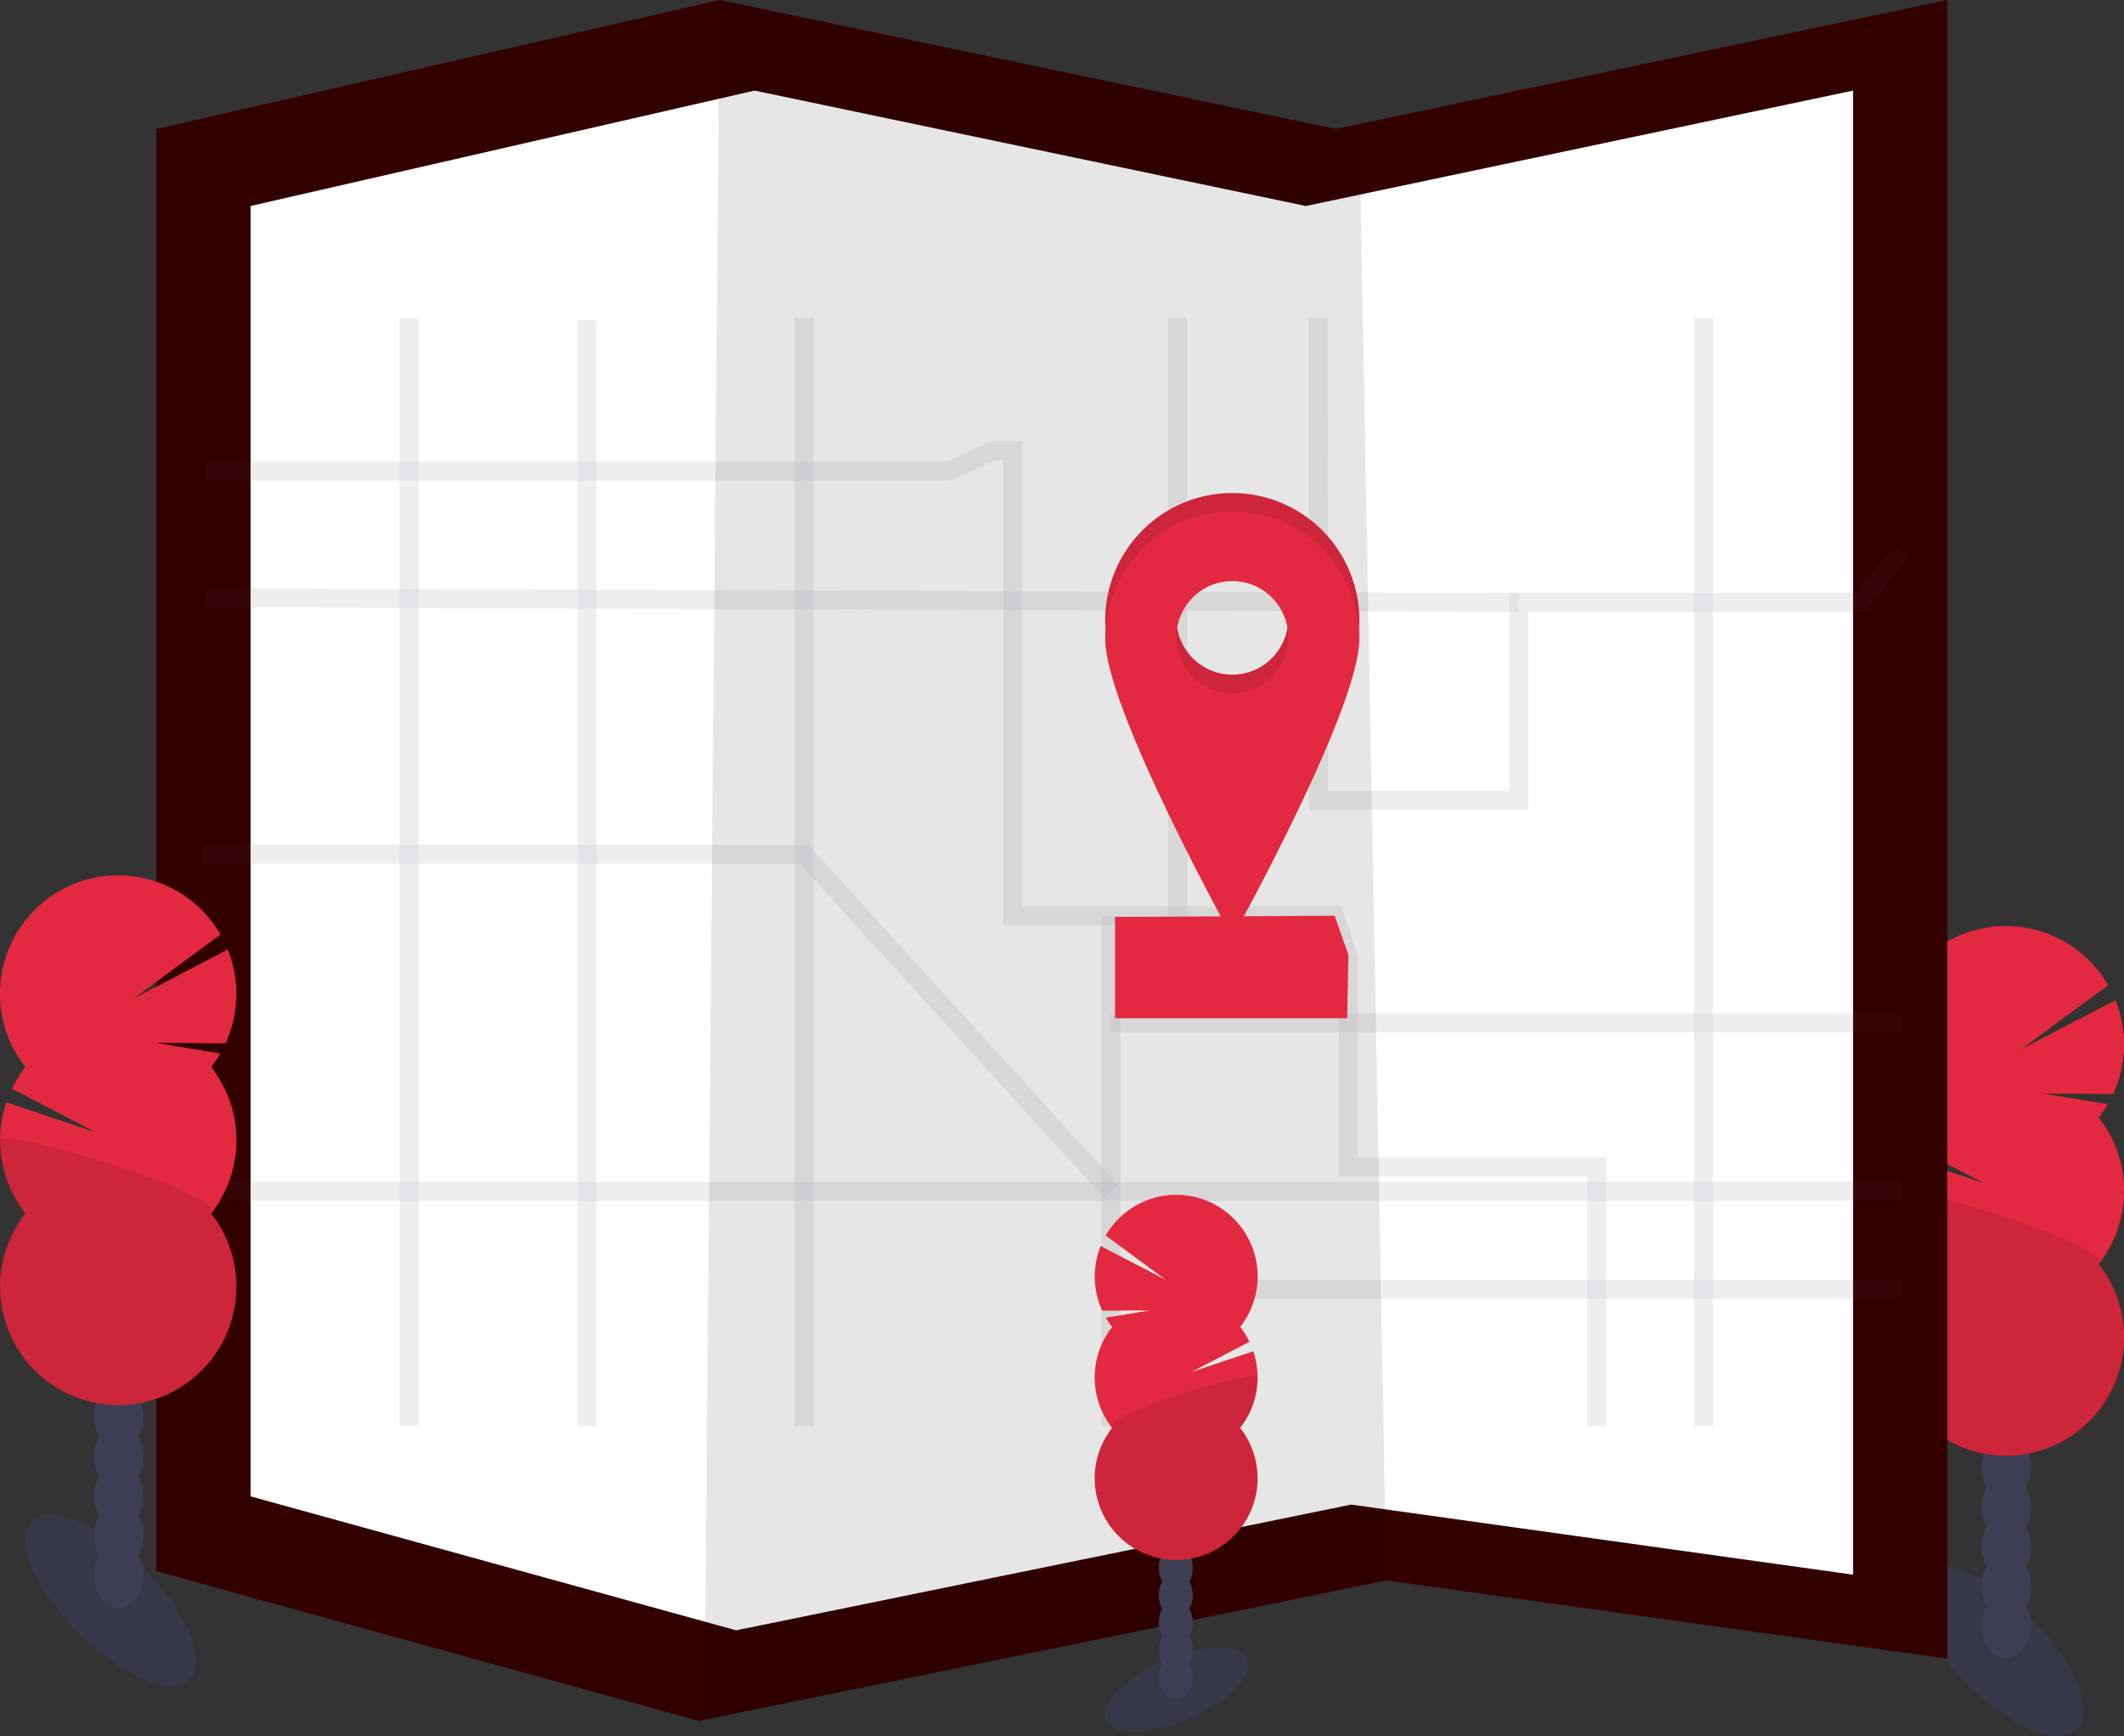 <svg width="334" height="273" viewBox="0 0 334 273" fill="none" xmlns="http://www.w3.org/2000/svg">
<rect x="0" y="0" width="334" height="273" fill="#333333" stroke="none"/>
<g clip-path="url(#clip0)">
<path opacity="0.1" d="M326.665 271.981C329.487 269.154 326.22 261.297 319.368 254.432C312.516 247.567 304.673 244.295 301.851 247.122C299.028 249.95 302.295 257.807 309.147 264.672C315.999 271.536 323.842 274.809 326.665 271.981Z" fill="#6C63FF"/>
<path d="M315.5 260.7C317.642 260.7 319.379 258.421 319.379 255.611C319.379 252.8 317.642 250.521 315.5 250.521C313.357 250.521 311.62 252.8 311.62 255.611C311.62 258.421 313.357 260.7 315.5 260.7Z" fill="#3F3D56"/>
<path d="M315.5 254.48C317.642 254.48 319.379 252.202 319.379 249.391C319.379 246.581 317.642 244.302 315.5 244.302C313.357 244.302 311.62 246.581 311.62 249.391C311.62 252.202 313.357 254.48 315.5 254.48Z" fill="#3F3D56"/>
<path d="M315.5 248.261C317.642 248.261 319.379 245.983 319.379 243.172C319.379 240.361 317.642 238.083 315.5 238.083C313.357 238.083 311.62 240.361 311.62 243.172C311.62 245.983 313.357 248.261 315.5 248.261Z" fill="#3F3D56"/>
<path d="M315.5 242.042C317.642 242.042 319.379 239.763 319.379 236.953C319.379 234.142 317.642 231.864 315.5 231.864C313.357 231.864 311.62 234.142 311.62 236.953C311.62 239.763 313.357 242.042 315.5 242.042Z" fill="#3F3D56"/>
<path d="M315.5 235.823C317.642 235.823 319.379 233.545 319.379 230.734C319.379 227.923 317.642 225.645 315.5 225.645C313.357 225.645 311.62 227.923 311.62 230.734C311.62 233.545 313.357 235.823 315.5 235.823Z" fill="#3F3D56"/>
<path d="M315.5 229.604C317.642 229.604 319.379 227.325 319.379 224.515C319.379 221.704 317.642 219.426 315.5 219.426C313.357 219.426 311.62 221.704 311.62 224.515C311.62 227.325 313.357 229.604 315.5 229.604Z" fill="#3F3D56"/>
<path d="M315.5 223.385C317.642 223.385 319.379 221.106 319.379 218.296C319.379 215.485 317.642 213.207 315.5 213.207C313.357 213.207 311.62 215.485 311.62 218.296C311.62 221.106 313.357 223.385 315.5 223.385Z" fill="#3F3D56"/>
<path d="M330.023 175.736C330.554 175.061 331.037 174.349 331.469 173.606L321.273 171.929L332.301 172.009C333.358 169.704 333.936 167.206 333.998 164.67C334.06 162.133 333.606 159.611 332.662 157.256L317.871 164.946L331.505 154.898C330.228 152.683 328.509 150.756 326.456 149.236C324.402 147.716 322.058 146.636 319.57 146.064C317.082 145.492 314.502 145.439 311.993 145.909C309.483 146.38 307.097 147.363 304.984 148.798C302.87 150.232 301.074 152.088 299.708 154.249C298.342 156.409 297.435 158.829 297.043 161.356C296.652 163.884 296.784 166.465 297.432 168.939C298.08 171.413 299.23 173.727 300.81 175.736C299.983 176.787 299.273 177.925 298.691 179.13L311.924 186.012L297.823 181.267C296.833 184.201 296.589 187.336 297.112 190.389C297.635 193.442 298.91 196.316 300.82 198.751C298.664 201.497 297.323 204.795 296.95 208.269C296.577 211.743 297.187 215.252 298.711 218.395C300.235 221.537 302.61 224.187 305.566 226.041C308.522 227.895 311.94 228.878 315.427 228.878C318.915 228.878 322.332 227.895 325.288 226.041C328.244 224.187 330.62 221.537 332.143 218.395C333.667 215.252 334.277 211.743 333.904 208.269C333.531 204.795 332.19 201.497 330.034 198.751C332.61 195.469 334.01 191.415 334.01 187.24C334.01 183.065 332.61 179.011 330.034 175.729L330.023 175.736Z" fill="#E3293F"/>
<path opacity="0.1" d="M296.833 187.247C296.826 191.423 298.227 195.48 300.81 198.758C298.653 201.504 297.312 204.803 296.939 208.277C296.566 211.75 297.176 215.259 298.7 218.402C300.224 221.545 302.599 224.195 305.555 226.048C308.512 227.902 311.929 228.885 315.416 228.885C318.904 228.885 322.321 227.902 325.277 226.048C328.233 224.195 330.609 221.545 332.132 218.402C333.656 215.259 334.266 211.75 333.893 208.277C333.52 204.803 332.179 201.504 330.023 198.758C332.514 195.592 296.833 185.157 296.833 187.247Z" fill="black"/>
<path d="M306.222 0V260.79L218.004 248.475L110.765 270.392L109.901 270.57L24.575 247.026V20.284L113.154 0L210.05 20.284L213.734 19.505L306.222 0Z" fill="#330000"/>
<path d="M291.398 14.242V247.58L212.468 236.562L116.517 256.172L115.743 256.328L39.398 235.265V32.389L118.657 14.242L205.349 32.389L208.647 31.693L291.398 14.242Z" fill="white"/>
<path opacity="0.1" d="M218.004 248.475L110.765 270.392L113.155 0L210.05 20.284L213.734 19.505L218.004 248.475Z" fill="black"/>
<g opacity="0.3">
<path opacity="0.3" d="M207.295 49.985L207.338 125.867H238.793V94.718H292.664L298.991 86.59" stroke="#444053" stroke-width="3" stroke-miterlimit="10"/>
<path opacity="0.3" d="M32.167 74.072H149.129L156.36 70.812H159.252V143.978H209.869L212.039 150.498V183.459H251.086V224.207" stroke="#444053" stroke-width="3" stroke-miterlimit="10"/>
<path opacity="0.3" d="M174.701 224.207V143.978" stroke="#444053" stroke-width="3" stroke-miterlimit="10"/>
<path opacity="0.3" d="M298.991 202.713H174.701" stroke="#444053" stroke-width="3" stroke-miterlimit="10"/>
<path opacity="0.3" d="M267.862 49.985V224.207" stroke="#444053" stroke-width="3" stroke-miterlimit="10"/>
<path opacity="0.3" d="M31.806 187.312H298.991" stroke="#444053" stroke-width="3" stroke-miterlimit="10"/>
<path opacity="0.3" d="M64.324 224.207V49.985" stroke="#444053" stroke-width="3" stroke-miterlimit="10"/>
<path opacity="0.3" d="M126.431 49.985V224.207" stroke="#444053" stroke-width="3" stroke-miterlimit="10"/>
<path opacity="0.3" d="M32.167 93.993L238.793 94.718" stroke="#444053" stroke-width="3" stroke-miterlimit="10"/>
<path opacity="0.3" d="M92.304 50.3V224.207" stroke="#444053" stroke-width="3" stroke-miterlimit="10"/>
<path opacity="0.3" d="M31.806 134.314H126.431L174.701 187.313" stroke="#444053" stroke-width="3" stroke-miterlimit="10"/>
<path opacity="0.3" d="M185.157 49.985V143.978" stroke="#444053" stroke-width="3" stroke-miterlimit="10"/>
<path opacity="0.3" d="M174.701 160.813H298.991" stroke="#444053" stroke-width="3" stroke-miterlimit="10"/>
</g>
<path d="M211.857 160.096H175.341V144.159L209.869 143.978L212.038 150.135L211.857 160.096Z" fill="#E3293F"/>
<path d="M193.78 77.513C188.479 77.513 183.396 79.622 179.647 83.377C175.899 87.132 173.793 92.225 173.793 97.536C173.793 108.594 193.78 144.521 193.78 144.521C193.78 144.521 213.766 108.608 213.766 97.536C213.766 92.225 211.661 87.132 207.913 83.377C204.164 79.622 199.081 77.513 193.78 77.513ZM193.78 106.076C192.041 106.076 190.341 105.56 188.895 104.592C187.449 103.624 186.322 102.248 185.656 100.639C184.991 99.029 184.817 97.258 185.156 95.549C185.495 93.84 186.333 92.271 187.562 91.039C188.792 89.807 190.359 88.968 192.065 88.628C193.77 88.288 195.538 88.462 197.145 89.129C198.752 89.796 200.125 90.925 201.091 92.374C202.057 93.822 202.573 95.525 202.573 97.267C202.572 99.603 201.645 101.843 199.996 103.494C198.347 105.145 196.111 106.073 193.78 106.073V106.076Z" fill="#E3293F"/>
<path opacity="0.1" d="M193.78 77.513C188.479 77.513 183.396 79.622 179.647 83.377C175.899 87.132 173.793 92.225 173.793 97.536C173.793 108.594 193.78 144.521 193.78 144.521C193.78 144.521 213.766 108.608 213.766 97.536C213.766 92.225 211.661 87.132 207.913 83.377C204.164 79.622 199.081 77.513 193.78 77.513ZM193.78 106.076C192.041 106.076 190.341 105.56 188.895 104.592C187.449 103.624 186.322 102.248 185.656 100.639C184.991 99.029 184.817 97.258 185.156 95.549C185.495 93.84 186.333 92.271 187.562 91.039C188.792 89.807 190.359 88.968 192.065 88.628C193.77 88.288 195.538 88.462 197.145 89.129C198.752 89.796 200.125 90.925 201.091 92.374C202.057 93.822 202.573 95.525 202.573 97.267C202.572 99.603 201.645 101.843 199.996 103.494C198.347 105.145 196.111 106.073 193.78 106.073V106.076Z" fill="black"/>
<path d="M193.78 80.41C188.479 80.41 183.396 82.52 179.647 86.275C175.899 90.03 173.793 95.123 173.793 100.433C173.793 111.491 193.78 147.419 193.78 147.419C193.78 147.419 213.766 111.506 213.766 100.433C213.766 95.123 211.661 90.03 207.913 86.275C204.164 82.52 199.081 80.41 193.78 80.41ZM193.78 108.974C192.041 108.974 190.341 108.457 188.895 107.489C187.449 106.521 186.322 105.146 185.656 103.536C184.991 101.926 184.817 100.155 185.156 98.447C185.495 96.738 186.333 95.168 187.562 93.936C188.792 92.704 190.359 91.865 192.065 91.525C193.77 91.186 195.538 91.36 197.145 92.027C198.752 92.693 200.125 93.822 201.091 95.271C202.057 96.72 202.573 98.423 202.573 100.165C202.572 102.501 201.645 104.74 199.996 106.391C198.347 108.043 196.111 108.97 193.78 108.97V108.974Z" fill="#E3293F"/>
<path opacity="0.1" d="M187.006 270.234C193.14 267.588 197.231 263.39 196.143 260.858C195.054 258.326 189.199 258.419 183.065 261.066C176.93 263.713 172.839 267.911 173.928 270.443C175.016 272.974 180.871 272.881 187.006 270.234Z" fill="#6C63FF"/>
<path d="M184.893 267.183C186.371 267.183 187.569 265.613 187.569 263.677C187.569 261.74 186.371 260.17 184.893 260.17C183.416 260.17 182.218 261.74 182.218 263.677C182.218 265.613 183.416 267.183 184.893 267.183Z" fill="#3F3D56"/>
<path d="M184.893 262.894C186.371 262.894 187.569 261.324 187.569 259.388C187.569 257.452 186.371 255.882 184.893 255.882C183.416 255.882 182.218 257.452 182.218 259.388C182.218 261.324 183.416 262.894 184.893 262.894Z" fill="#3F3D56"/>
<path d="M184.893 258.61C186.371 258.61 187.569 257.04 187.569 255.103C187.569 253.167 186.371 251.597 184.893 251.597C183.416 251.597 182.218 253.167 182.218 255.103C182.218 257.04 183.416 258.61 184.893 258.61Z" fill="#3F3D56"/>
<path d="M184.893 254.324C186.371 254.324 187.569 252.755 187.569 250.818C187.569 248.882 186.371 247.312 184.893 247.312C183.416 247.312 182.218 248.882 182.218 250.818C182.218 252.755 183.416 254.324 184.893 254.324Z" fill="#3F3D56"/>
<path d="M184.893 250.036C186.371 250.036 187.569 248.466 187.569 246.53C187.569 244.593 186.371 243.023 184.893 243.023C183.416 243.023 182.218 244.593 182.218 246.53C182.218 248.466 183.416 250.036 184.893 250.036Z" fill="#3F3D56"/>
<path d="M184.893 245.751C186.371 245.751 187.569 244.181 187.569 242.245C187.569 240.309 186.371 238.739 184.893 238.739C183.416 238.739 182.218 240.309 182.218 242.245C182.218 244.181 183.416 245.751 184.893 245.751Z" fill="#3F3D56"/>
<path d="M184.893 241.466C186.371 241.466 187.569 239.896 187.569 237.96C187.569 236.023 186.371 234.454 184.893 234.454C183.416 234.454 182.218 236.023 182.218 237.96C182.218 239.896 183.416 241.466 184.893 241.466Z" fill="#3F3D56"/>
<path d="M174.882 208.625C174.517 208.165 174.184 207.681 173.884 207.176L180.913 206.017L173.32 206.075C172.592 204.486 172.195 202.765 172.152 201.017C172.11 199.269 172.424 197.53 173.074 195.908L183.27 201.189L173.87 194.263C174.75 192.737 175.935 191.41 177.35 190.363C178.765 189.316 180.38 188.572 182.095 188.178C183.81 187.783 185.587 187.747 187.316 188.072C189.046 188.396 190.69 189.073 192.146 190.062C193.602 191.051 194.84 192.329 195.781 193.818C196.723 195.307 197.348 196.974 197.618 198.716C197.888 200.457 197.797 202.236 197.351 203.941C196.904 205.646 196.112 207.24 195.024 208.625C195.588 209.351 196.073 210.135 196.47 210.965L187.355 215.713L197.081 212.453C197.764 214.476 197.933 216.637 197.573 218.741C197.212 220.845 196.334 222.826 195.017 224.504C196.503 226.397 197.428 228.671 197.685 231.065C197.943 233.46 197.522 235.879 196.472 238.045C195.422 240.212 193.784 242.038 191.747 243.316C189.709 244.594 187.353 245.272 184.949 245.272C182.545 245.272 180.19 244.594 178.152 243.316C176.114 242.038 174.477 240.212 173.427 238.045C172.376 235.879 171.956 233.46 172.213 231.065C172.471 228.671 173.395 226.397 174.882 224.504C173.107 222.242 172.141 219.448 172.141 216.57C172.141 213.692 173.107 210.898 174.882 208.636V208.625Z" fill="#E3293F"/>
<path opacity="0.1" d="M197.757 216.546C197.762 219.425 196.797 222.222 195.017 224.482C196.503 226.375 197.428 228.649 197.685 231.043C197.943 233.438 197.522 235.857 196.472 238.023C195.422 240.19 193.784 242.017 191.747 243.295C189.709 244.573 187.353 245.25 184.949 245.25C182.545 245.25 180.19 244.573 178.152 243.295C176.114 242.017 174.477 240.19 173.427 238.023C172.376 235.857 171.956 233.438 172.213 231.043C172.471 228.649 173.395 226.375 174.882 224.482C173.165 222.309 197.757 215.119 197.757 216.546Z" fill="black"/>
<path opacity="0.1" d="M29.832 264.012C32.654 261.185 29.387 253.327 22.535 246.463C15.683 239.598 7.84 236.326 5.018 239.153C2.195 241.981 5.462 249.838 12.314 256.702C19.166 263.567 27.009 266.84 29.832 264.012Z" fill="#6C63FF"/>
<path d="M18.667 252.731C20.81 252.731 22.547 250.452 22.547 247.642C22.547 244.831 20.81 242.553 18.667 242.553C16.524 242.553 14.788 244.831 14.788 247.642C14.788 250.452 16.524 252.731 18.667 252.731Z" fill="#3F3D56"/>
<path d="M18.667 246.512C20.81 246.512 22.547 244.233 22.547 241.423C22.547 238.612 20.81 236.333 18.667 236.333C16.524 236.333 14.788 238.612 14.788 241.423C14.788 244.233 16.524 246.512 18.667 246.512Z" fill="#3F3D56"/>
<path d="M18.667 240.292C20.81 240.292 22.547 238.014 22.547 235.203C22.547 232.393 20.81 230.114 18.667 230.114C16.524 230.114 14.788 232.393 14.788 235.203C14.788 238.014 16.524 240.292 18.667 240.292Z" fill="#3F3D56"/>
<path d="M18.667 234.074C20.81 234.074 22.547 231.795 22.547 228.985C22.547 226.174 20.81 223.896 18.667 223.896C16.524 223.896 14.788 226.174 14.788 228.985C14.788 231.795 16.524 234.074 18.667 234.074Z" fill="#3F3D56"/>
<path d="M18.667 227.854C20.81 227.854 22.547 225.576 22.547 222.765C22.547 219.955 20.81 217.676 18.667 217.676C16.524 217.676 14.788 219.955 14.788 222.765C14.788 225.576 16.524 227.854 18.667 227.854Z" fill="#3F3D56"/>
<path d="M18.667 221.636C20.81 221.636 22.547 219.357 22.547 216.547C22.547 213.736 20.81 211.458 18.667 211.458C16.524 211.458 14.788 213.736 14.788 216.547C14.788 219.357 16.524 221.636 18.667 221.636Z" fill="#3F3D56"/>
<path d="M18.667 215.416C20.81 215.416 22.547 213.138 22.547 210.327C22.547 207.517 20.81 205.238 18.667 205.238C16.524 205.238 14.788 207.517 14.788 210.327C14.788 213.138 16.524 215.416 18.667 215.416Z" fill="#3F3D56"/>
<path d="M33.19 167.768C33.721 167.092 34.204 166.381 34.636 165.638L24.441 163.961L35.468 164.041C36.526 161.735 37.104 159.238 37.166 156.702C37.228 154.165 36.773 151.642 35.83 149.288L21.039 156.978L34.673 146.93C33.396 144.715 31.677 142.788 29.623 141.268C27.57 139.748 25.226 138.668 22.738 138.096C20.249 137.523 17.67 137.471 15.16 137.941C12.651 138.411 10.265 139.395 8.151 140.829C6.038 142.264 4.242 144.12 2.876 146.28C1.51 148.441 0.602 150.861 0.211 153.388C-0.181 155.916 -0.049 158.497 0.599 160.971C1.247 163.445 2.397 165.759 3.977 167.768C3.151 168.819 2.44 169.957 1.858 171.162L15.091 178.044L0.991 173.299C0.001 176.233 -0.244 179.368 0.279 182.421C0.803 185.473 2.077 188.347 3.988 190.782C1.832 193.529 0.491 196.827 0.117 200.301C-0.256 203.775 0.355 207.284 1.878 210.426C3.402 213.569 5.778 216.219 8.734 218.073C11.69 219.927 15.107 220.91 18.595 220.91C22.082 220.91 25.499 219.927 28.455 218.073C31.411 216.219 33.787 213.569 35.311 210.426C36.834 207.284 37.445 203.775 37.072 200.301C36.699 196.827 35.357 193.529 33.201 190.782C35.777 187.501 37.178 183.447 37.178 179.272C37.178 175.096 35.777 171.042 33.201 167.761L33.19 167.768Z" fill="#E3293F"/>
<path opacity="0.1" d="M2.59992e-05 179.279C-0.007 183.455 1.394 187.511 3.977 190.79C1.821 193.536 0.48 196.834 0.107 200.308C-0.266 203.782 0.344 207.291 1.867 210.434C3.391 213.577 5.767 216.226 8.723 218.08C11.679 219.934 15.096 220.917 18.584 220.917C22.071 220.917 25.488 219.934 28.444 218.08C31.401 216.226 33.776 213.577 35.3 210.434C36.824 207.291 37.434 203.782 37.061 200.308C36.688 196.834 35.346 193.536 33.19 190.79C35.681 187.624 2.59992e-05 177.189 2.59992e-05 179.279Z" fill="black"/>
</g>
<defs>
<clipPath id="clip0">
<rect width="334" height="273" fill="white"/>
</clipPath>
</defs>
</svg>
